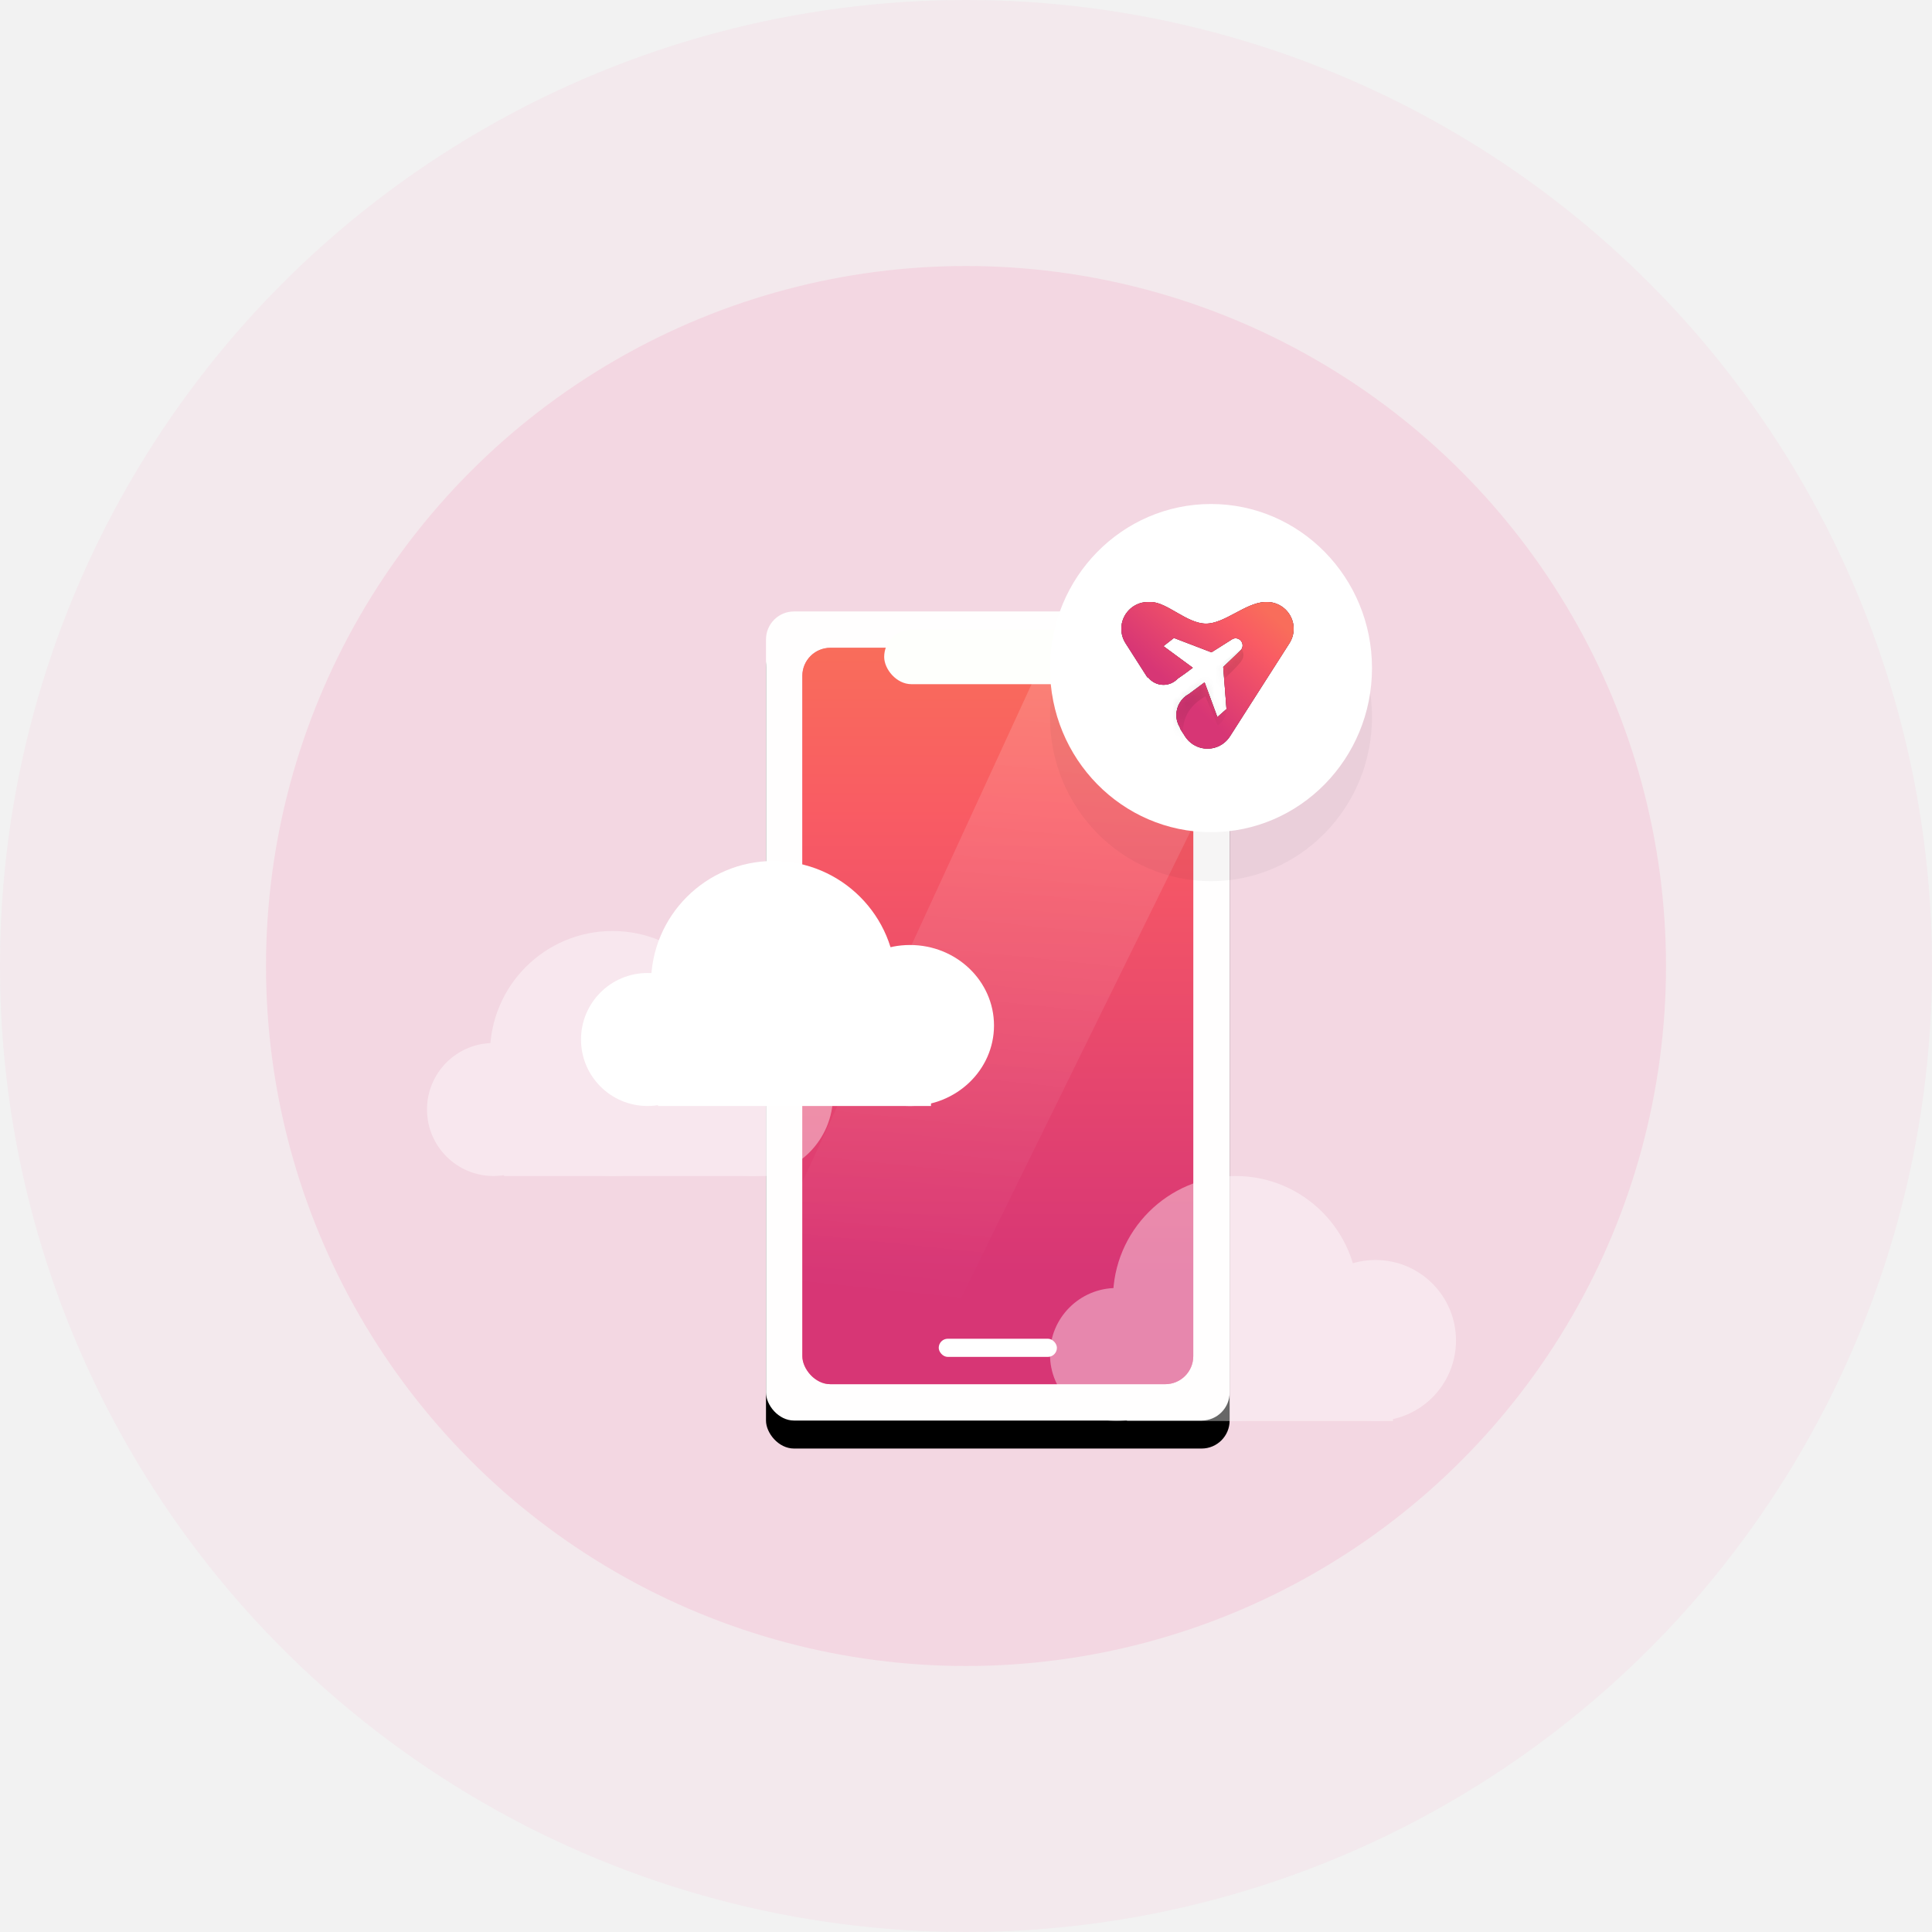 <?xml version="1.0" encoding="UTF-8"?>
<svg width="276px" height="276px" viewBox="0 0 276 276" version="1.1" xmlns="http://www.w3.org/2000/svg" xmlns:xlink="http://www.w3.org/1999/xlink">
    <title>Graphic</title>
    <defs>
        <rect id="path-1" x="0.701" y="0.403" width="66.234" height="115.584" rx="4"></rect>
        <filter x="-25.7%" y="-11.2%" width="151.3%" height="129.4%" filterUnits="objectBoundingBox" id="filter-2">
            <feOffset dx="0" dy="4" in="SourceAlpha" result="shadowOffsetOuter1"></feOffset>
            <feGaussianBlur stdDeviation="5" in="shadowOffsetOuter1" result="shadowBlurOuter1"></feGaussianBlur>
            <feColorMatrix values="0 0 0 0 0.706   0 0 0 0 0.624   0 0 0 0 0.973  0 0 0 0.155 0" type="matrix" in="shadowBlurOuter1"></feColorMatrix>
        </filter>
        <linearGradient x1="51.461%" y1="84.447%" x2="51.461%" y2="0%" id="linearGradient-3">
            <stop stop-color="#D23078" offset="0%"></stop>
            <stop stop-color="#FE6161" offset="72.563%"></stop>
            <stop stop-color="#FF7955" offset="100%"></stop>
        </linearGradient>
        <rect id="path-4" x="5.896" y="5.597" width="55.844" height="105.195" rx="4"></rect>
        <linearGradient x1="37.516%" y1="88.158%" x2="53.46%" y2="-173.144%" id="linearGradient-5">
            <stop stop-color="#FFFFFF" stop-opacity="0" offset="0%"></stop>
            <stop stop-color="#FFFFFF" offset="100%"></stop>
        </linearGradient>
        <linearGradient x1="36.625%" y1="63.916%" x2="89.867%" y2="13.786%" id="linearGradient-6">
            <stop stop-color="#D23078" offset="0%"></stop>
            <stop stop-color="#FE6161" offset="72.563%"></stop>
            <stop stop-color="#FF7955" offset="100%"></stop>
        </linearGradient>
        <path d="M4.381,-4.06422389e-08 C6.706,-4.06422389e-08 9.552,3.09 12.288,3.09 C14.954,3.09 17.876,0.156 20.652,0.006 L20.871,-4.06422389e-08 L20.996,-4.06422389e-08 C21.725,-4.06422389e-08 22.438,0.209 23.052,0.604 C24.793,1.721 25.323,4.02 24.269,5.787 L24.207,5.886 L15.712,19.189 C15.414,19.655 15.02,20.05 14.557,20.348 C12.816,21.465 10.511,20.987 9.353,19.287 L9.288,19.189 L8.587,18.09 C8.584,18.08 8.581,18.069 8.578,18.058 L8.569,17.952 C8.241,17.429 8.051,16.809 8.051,16.146 C8.051,14.847 8.777,13.719 9.844,13.146 L12.084,11.482 L13.909,16.444 L15.214,15.297 L14.749,9.282 L17.138,6.999 C17.57,6.656 17.644,6.021 17.303,5.577 C16.962,5.134 16.337,5.053 15.904,5.397 L13.067,7.188 L7.704,5.136 L6.202,6.307 L10.401,9.393 C9.573,10.021 8.852,10.542 8.238,10.956 C7.726,11.497 7.006,11.834 6.208,11.834 C5.317,11.834 4.522,11.414 4.006,10.758 C3.973,10.758 3.939,10.757 3.904,10.757 L0.793,5.886 C0.4,5.271 0.191,4.555 0.191,3.824 C0.191,1.75 1.838,0.061 3.892,0.002 L4.004,-4.06422389e-08 L4.381,-4.06422389e-08 Z" id="path-7"></path>
        <linearGradient x1="73.325%" y1="83.441%" x2="-66.73%" y2="-137.537%" id="linearGradient-9">
            <stop stop-color="#000000" stop-opacity="0" offset="0%"></stop>
            <stop stop-color="#000000" offset="100%"></stop>
        </linearGradient>
        <filter x="-46.6%" y="-77.1%" width="193.1%" height="254.3%" filterUnits="objectBoundingBox" id="filter-10">
            <feOffset dx="0" dy="4" in="SourceAlpha" result="shadowOffsetOuter1"></feOffset>
            <feGaussianBlur stdDeviation="5" in="shadowOffsetOuter1" result="shadowBlurOuter1"></feGaussianBlur>
            <feColorMatrix values="0 0 0 0 0.706   0 0 0 0 0.624   0 0 0 0 0.973  0 0 0 0.155 0" type="matrix" in="shadowBlurOuter1" result="shadowMatrixOuter1"></feColorMatrix>
            <feMerge>
                <feMergeNode in="shadowMatrixOuter1"></feMergeNode>
                <feMergeNode in="SourceGraphic"></feMergeNode>
            </feMerge>
        </filter>
        <filter x="-46.6%" y="-77.1%" width="193.1%" height="254.3%" filterUnits="objectBoundingBox" id="filter-11">
            <feOffset dx="0" dy="4" in="SourceAlpha" result="shadowOffsetOuter1"></feOffset>
            <feGaussianBlur stdDeviation="5" in="shadowOffsetOuter1" result="shadowBlurOuter1"></feGaussianBlur>
            <feColorMatrix values="0 0 0 0 0.706   0 0 0 0 0.624   0 0 0 0 0.973  0 0 0 0.155 0" type="matrix" in="shadowBlurOuter1" result="shadowMatrixOuter1"></feColorMatrix>
            <feMerge>
                <feMergeNode in="shadowMatrixOuter1"></feMergeNode>
                <feMergeNode in="SourceGraphic"></feMergeNode>
            </feMerge>
        </filter>
        <filter x="-45.8%" y="-77.1%" width="191.5%" height="254.3%" filterUnits="objectBoundingBox" id="filter-12">
            <feOffset dx="0" dy="4" in="SourceAlpha" result="shadowOffsetOuter1"></feOffset>
            <feGaussianBlur stdDeviation="5" in="shadowOffsetOuter1" result="shadowBlurOuter1"></feGaussianBlur>
            <feColorMatrix values="0 0 0 0 0.706   0 0 0 0 0.624   0 0 0 0 0.973  0 0 0 0.155 0" type="matrix" in="shadowBlurOuter1" result="shadowMatrixOuter1"></feColorMatrix>
            <feMerge>
                <feMergeNode in="shadowMatrixOuter1"></feMergeNode>
                <feMergeNode in="SourceGraphic"></feMergeNode>
            </feMerge>
        </filter>
    </defs>
    <g id="Login-and-Registration" stroke="none" stroke-width="1" fill="none" fill-rule="evenodd">
        <g id="Thank-You" transform="translate(-69, -155)">
            <rect id="bg" stroke="#979797" fill="#F2F2F2" x="0" y="0" width="414" height="896"></rect>
            <g id="Graphic" transform="translate(69, 155)">
                <circle id="Oval" fill-opacity="0.05" fill="#F4327F" cx="138" cy="138" r="138"></circle>
                <circle id="Oval" fill-opacity="0.1" fill="#F4327F" cx="138" cy="138" r="100"></circle>
                <g id="Group-3" transform="translate(108.727, 86.948)">
                    <g id="Rectangle">
                        <use fill="black" fill-opacity="1" filter="url(#filter-2)" xlink:href="#path-1"></use>
                        <use fill="#FFFEFE" fill-rule="evenodd" xlink:href="#path-1"></use>
                    </g>
                    <g id="Rectangle-Copy-2">
                        <use fill="#E9486D" xlink:href="#path-4"></use>
                        <use fill-opacity="0.75" fill="url(#linearGradient-3)" xlink:href="#path-4"></use>
                    </g>
                    <path d="M61.324,31.86 L21.934,111.982 L2,111.982 L2,90.399 L41.63,4.299 C51.735,2.894 58.438,3.145 61.74,5.052 C65.043,6.959 65.754,10.991 63.874,17.146 L61.324,31.86 Z" id="Path-2" fill="url(#linearGradient-5)" opacity="0.5"></path>
                    <rect id="Rectangle" fill="#FEFFFC" x="17.584" y="3" width="31.169" height="7.792" rx="3.896"></rect>
                    <rect id="Rectangle" fill="#FFFFFF" x="25.377" y="104.299" width="16.883" height="2.597" rx="1.299"></rect>
                </g>
                <ellipse id="Oval" fill="#080808" opacity="0.036" cx="173" cy="102.442" rx="23" ry="23.442"></ellipse>
                <ellipse id="Oval-Copy" fill="#FFFFFF" cx="173" cy="95.442" rx="23" ry="23.442"></ellipse>
                <g id="logoicon" transform="translate(160, 86)">
                    <g id="Mask">
                        <g id="path-2-link" fill="#000000" fill-rule="nonzero">
                            <path d="M4.381,-4.06422389e-08 C6.706,-4.06422389e-08 9.552,3.09 12.288,3.09 C14.954,3.09 17.876,0.156 20.652,0.006 L20.871,-4.06422389e-08 L20.996,-4.06422389e-08 C21.725,-4.06422389e-08 22.438,0.209 23.052,0.604 C24.793,1.721 25.323,4.02 24.269,5.787 L24.207,5.886 L15.712,19.189 C15.414,19.655 15.02,20.05 14.557,20.348 C12.816,21.465 10.511,20.987 9.353,19.287 L9.288,19.189 L8.587,18.09 C8.584,18.08 8.581,18.069 8.578,18.058 L8.569,17.952 C8.241,17.429 8.051,16.809 8.051,16.146 C8.051,14.847 8.777,13.719 9.844,13.146 L12.084,11.482 L13.909,16.444 L15.214,15.297 L14.749,9.282 L17.138,6.999 C17.57,6.656 17.644,6.021 17.303,5.577 C16.962,5.134 16.337,5.053 15.904,5.397 L13.067,7.188 L7.704,5.136 L6.202,6.307 L10.401,9.393 C9.573,10.021 8.852,10.542 8.238,10.956 C7.726,11.497 7.006,11.834 6.208,11.834 C5.317,11.834 4.522,11.414 4.006,10.758 C3.973,10.758 3.939,10.757 3.904,10.757 L0.793,5.886 C0.4,5.271 0.191,4.555 0.191,3.824 C0.191,1.75 1.838,0.061 3.892,0.002 L4.004,-4.06422389e-08 L4.381,-4.06422389e-08 Z" id="path-2"></path>
                        </g>
                        <g id="path-2-link" fill="#E9486D">
                            <path d="M4.381,-4.06422389e-08 C6.706,-4.06422389e-08 9.552,3.09 12.288,3.09 C14.954,3.09 17.876,0.156 20.652,0.006 L20.871,-4.06422389e-08 L20.996,-4.06422389e-08 C21.725,-4.06422389e-08 22.438,0.209 23.052,0.604 C24.793,1.721 25.323,4.02 24.269,5.787 L24.207,5.886 L15.712,19.189 C15.414,19.655 15.02,20.05 14.557,20.348 C12.816,21.465 10.511,20.987 9.353,19.287 L9.288,19.189 L8.587,18.09 C8.584,18.08 8.581,18.069 8.578,18.058 L8.569,17.952 C8.241,17.429 8.051,16.809 8.051,16.146 C8.051,14.847 8.777,13.719 9.844,13.146 L12.084,11.482 L13.909,16.444 L15.214,15.297 L14.749,9.282 L17.138,6.999 C17.57,6.656 17.644,6.021 17.303,5.577 C16.962,5.134 16.337,5.053 15.904,5.397 L13.067,7.188 L7.704,5.136 L6.202,6.307 L10.401,9.393 C9.573,10.021 8.852,10.542 8.238,10.956 C7.726,11.497 7.006,11.834 6.208,11.834 C5.317,11.834 4.522,11.414 4.006,10.758 C3.973,10.758 3.939,10.757 3.904,10.757 L0.793,5.886 C0.4,5.271 0.191,4.555 0.191,3.824 C0.191,1.75 1.838,0.061 3.892,0.002 L4.004,-4.06422389e-08 L4.381,-4.06422389e-08 Z" id="path-2"></path>
                        </g>
                        <g id="path-2-link" fill="url(#linearGradient-6)" fill-opacity="0.75">
                            <path d="M4.381,-4.06422389e-08 C6.706,-4.06422389e-08 9.552,3.09 12.288,3.09 C14.954,3.09 17.876,0.156 20.652,0.006 L20.871,-4.06422389e-08 L20.996,-4.06422389e-08 C21.725,-4.06422389e-08 22.438,0.209 23.052,0.604 C24.793,1.721 25.323,4.02 24.269,5.787 L24.207,5.886 L15.712,19.189 C15.414,19.655 15.02,20.05 14.557,20.348 C12.816,21.465 10.511,20.987 9.353,19.287 L9.288,19.189 L8.587,18.09 C8.584,18.08 8.581,18.069 8.578,18.058 L8.569,17.952 C8.241,17.429 8.051,16.809 8.051,16.146 C8.051,14.847 8.777,13.719 9.844,13.146 L12.084,11.482 L13.909,16.444 L15.214,15.297 L14.749,9.282 L17.138,6.999 C17.57,6.656 17.644,6.021 17.303,5.577 C16.962,5.134 16.337,5.053 15.904,5.397 L13.067,7.188 L7.704,5.136 L6.202,6.307 L10.401,9.393 C9.573,10.021 8.852,10.542 8.238,10.956 C7.726,11.497 7.006,11.834 6.208,11.834 C5.317,11.834 4.522,11.414 4.006,10.758 C3.973,10.758 3.939,10.757 3.904,10.757 L0.793,5.886 C0.4,5.271 0.191,4.555 0.191,3.824 C0.191,1.75 1.838,0.061 3.892,0.002 L4.004,-4.06422389e-08 L4.381,-4.06422389e-08 Z" id="path-2"></path>
                        </g>
                    </g>
                    <g id="Path-3-Clipped">
                        <mask id="mask-8" fill="white">
                            <use xlink:href="#path-7"></use>
                        </mask>
                        <g id="path-2"></g>
                        <path d="M17.32,6.669 C17.79,7.32 17.73,7.996 17.14,8.699 C16.549,9.401 15.711,10.243 14.626,11.224 L15.214,15.297 C15.146,15.944 15.018,16.421 14.831,16.729 C14.643,17.036 14.355,17.348 13.967,17.664 L12.205,13.479 C9.821,14.826 8.761,16.782 9.026,19.35 C9.29,21.917 9.158,22.407 8.629,20.819 L4.237,16.111 L17.32,6.669 Z" id="Path-3" fill-opacity="0.5" fill="url(#linearGradient-9)" fill-rule="nonzero" mask="url(#mask-8)"></path>
                    </g>
                </g>
                <g id="cloud" filter="url(#filter-10)" opacity="0.404" transform="translate(61, 129)" fill="#FFFFFF">
                    <circle id="Oval-Copy-2" cx="26.5" cy="17.5" r="17.5"></circle>
                    <rect id="Rectangle" x="11" y="28" width="38" height="7"></rect>
                    <circle id="Oval-Copy-3" cx="46.5" cy="23.5" r="11.5"></circle>
                    <circle id="Oval-Copy-4" cx="9.5" cy="25.5" r="9.5"></circle>
                </g>
                <g id="cloud-copy-2" filter="url(#filter-11)" opacity="0.404" transform="translate(150, 164)" fill="#FFFFFF">
                    <circle id="Oval-Copy-2" cx="26.5" cy="17.5" r="17.5"></circle>
                    <rect id="Rectangle" x="11" y="28" width="38" height="7"></rect>
                    <circle id="Oval-Copy-3" cx="46.5" cy="23.5" r="11.5"></circle>
                    <circle id="Oval-Copy-4" cx="9.5" cy="25.5" r="9.5"></circle>
                </g>
                <g id="cloud-copy" filter="url(#filter-12)" transform="translate(83, 119)" fill="#FFFFFF">
                    <circle id="Oval-Copy-2" cx="27.5" cy="17.5" r="17.5"></circle>
                    <rect id="Rectangle" x="11" y="28" width="39" height="7"></rect>
                    <ellipse id="Oval-Copy-3" cx="47" cy="23.5" rx="12" ry="11.5"></ellipse>
                    <circle id="Oval-Copy-4" cx="9.5" cy="25.5" r="9.5"></circle>
                </g>
            </g>
        </g>
    </g>
</svg>